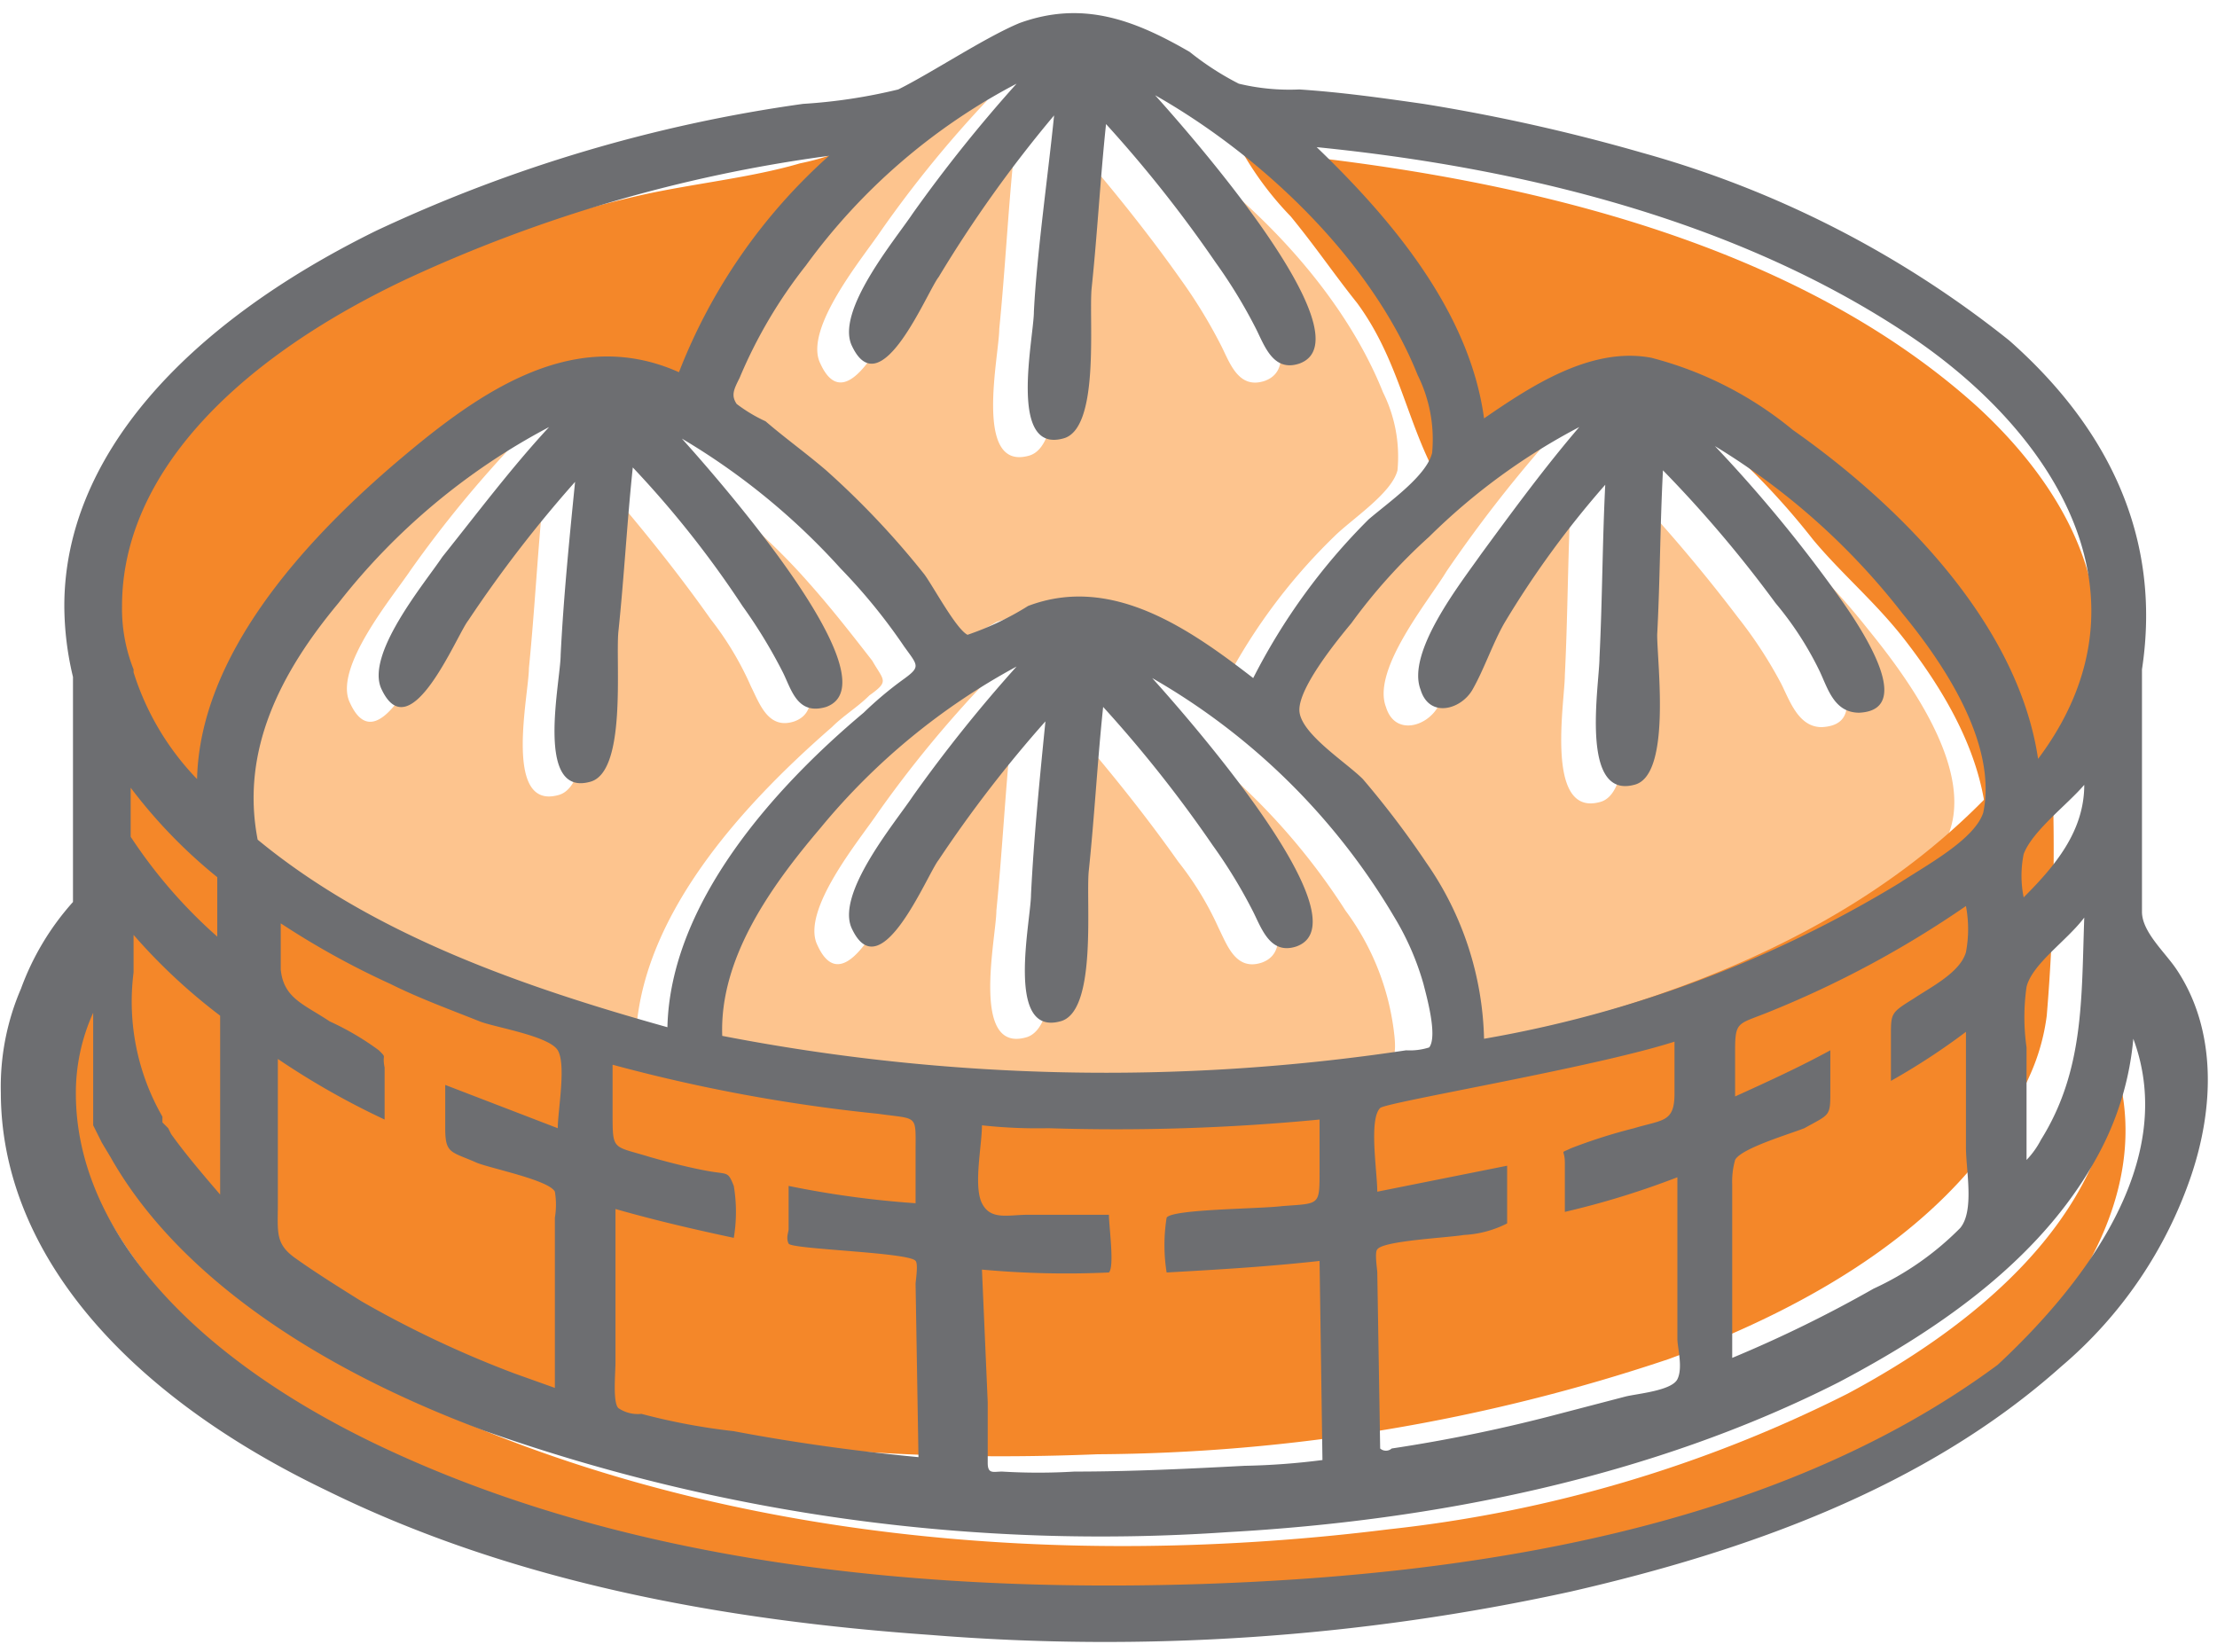 <svg xmlns="http://www.w3.org/2000/svg" viewBox="-0.029 -0.46 76.829 57.261"><title>Depositphotos_63919509_05</title><g data-name="Layer 2"><g data-name="Layer 1"><path d="M73.3 36.54c-.3 5.3-5 9-9.3 11.3a46.37 46.37 0 0 1-15.9 4.7c-11.2 1.4-23.3.4-33.6-4.4a31.75 31.75 0 0 1-7-4.4 15.39 15.39 0 0 1-2.5-2.6 4.07 4.07 0 0 1-.8-2.4c0-.1-.6-.1-.6-.2 0-.3.2-.6-.1-.6v-.5l-.1.3c.9-.8.1-.8 0-1.1a7.52 7.52 0 0 1 0-1.5c.8-.7-.1-.6-.2-.8-.6-1.3-.9 2.6-.8 4.1a11.72 11.72 0 0 0 1.2 3.1 16.71 16.71 0 0 0 5.2 5.7C14.1 51 20.6 53 26.9 54a80.52 80.52 0 0 0 19 .9A50 50 0 0 0 63.4 51a35.51 35.51 0 0 0 4.3-2.3 13 13 0 0 0 3.1-3.1c2.1-2.6 3.5-5.8 2.5-9.1-.1 1.34 0-2.86 0 .04z" fill="#f48729"/><path d="M50.3 36.14a42.54 42.54 0 0 0 14.3-5.3c.9-.5 2.5-1.4 2.9-2.4.9-2.3-1.5-5.5-2.8-7.1a24.41 24.41 0 0 0-6.6-5.8 62.58 62.58 0 0 1 4.1 4.9c.5.7 3.1 4.2.9 4.3-.8 0-1.1-.9-1.4-1.5a15 15 0 0 0-1.5-2.3 55.85 55.85 0 0 0-3.9-4.6 56.13 56.13 0 0 1-.1 5.8c0 1 .5 4.9-.8 5.2-1.9.5-1.2-3.5-1.2-4.4.1-2 .1-4 .2-6a32.72 32.72 0 0 0-3.5 4.8c-.4.7-.7 1.6-1.1 2.3s-1.5 1-1.8 0c-.5-1.3 1.5-3.7 2.1-4.7a47 47 0 0 1 3.4-4.4 21.73 21.73 0 0 0-5.2 3.8 19.28 19.28 0 0 0-2.7 3c-.5.6-1.8 2.1-1.8 3s1.7 1.8 2.2 2.4a19.34 19.34 0 0 1 2.2 2.8 11.82 11.82 0 0 1 2.1 6.2zM23.9 36a68.9 68.9 0 0 0 23.1.6c1-.2 1.4 0 1.3-1.1a8.84 8.84 0 0 0-1.7-4.4 22.69 22.69 0 0 0-7.9-7.5c.9 1 7.5 8.4 5 9.3-.9.3-1.2-.6-1.5-1.2a10.89 10.89 0 0 0-1.4-2.3c-1.2-1.7-2.5-3.3-3.8-4.8-.2 1.9-.3 3.8-.5 5.7-.1 1.1.3 4.9-1 5.2-1.9.5-1-3.5-1-4.4.2-2 .3-4 .5-6a34.1 34.1 0 0 0-3.7 4.8c-.4.6-2 4.6-3 2.4-.6-1.2 1.5-3.7 2.1-4.6a40.24 40.24 0 0 1 3.7-4.5 22.91 22.91 0 0 0-6.8 5.6c-1.6 2.04-3.5 4.54-3.4 7.2zM7.8 29.34c4 3.3 9.2 5.1 14.2 6.3.1-4.3 3.7-8.2 6.8-10.9.4-.4.9-.7 1.3-1.1.7-.5.5-.5.1-1.2-.7-.9-1.4-1.8-2.2-2.7a21.7 21.7 0 0 0-5.5-4.5c.9 1 7.5 8.4 5 9.3-.9.3-1.2-.6-1.5-1.2A10.89 10.89 0 0 0 24.6 21c-1.2-1.7-2.5-3.3-3.8-4.8-.2 1.9-.3 3.8-.5 5.7-.1 1.1.3 4.9-1 5.2-1.9.5-1-3.5-1-4.4.2-2 .3-4 .5-6a34.1 34.1 0 0 0-3.7 4.8c-.4.6-2 4.6-3 2.4-.6-1.2 1.5-3.7 2.1-4.6a40.24 40.24 0 0 1 3.7-4.5 23.8 23.8 0 0 0-7.3 6.1c-2 2.64-3.4 5.24-2.8 8.44zm34.4-5.7a19.93 19.93 0 0 1 4-5.5c.6-.6 2-1.5 2.2-2.3a5 5 0 0 0-.5-2.7c-1.6-4-5.4-7.6-9.1-9.7.9 1 7.5 8.4 5 9.3-.9.3-1.2-.6-1.5-1.2a17.61 17.61 0 0 0-1.4-2.3c-1.2-1.7-2.5-3.3-3.8-4.8-.2 1.9-.3 3.8-.5 5.7-.1 1.1.3 4.9-1 5.2-1.9.5-1-3.5-1-4.4.2-2 .3-4 .5-6a34.1 34.1 0 0 0-3.7 4.8c-.4.6-2 4.6-3 2.4-.6-1.2 1.5-3.7 2.1-4.6A40.24 40.24 0 0 1 34.2 3a23.66 23.66 0 0 0-7.4 6.3 15.77 15.77 0 0 0-2.4 3.9c-.1.4-.3.6 0 .9a2.66 2.66 0 0 0 1 .6c.7.5 1.4 1.1 2.1 1.7a29 29 0 0 1 3.4 3.6c.3.4 1.1 1.9 1.5 2.1a13.55 13.55 0 0 0 2.1-1c2.7-.96 5.5.9 7.7 2.54z" fill="#fdc48e"/><path d="M45 4.94c8.1.9 17.3 3.1 23.5 8.7 2.5 2.3 4.5 5.4 4.1 8.9-.3 2.8-2.1 4.8-3.8 6.8.3-2.8-1.1-5.4-2.8-7.6-1-1.3-2.2-2.3-3.2-3.5a25.76 25.76 0 0 0-3.2-3.4 5.45 5.45 0 0 0-2.7-1.7 6.39 6.39 0 0 0-2.8.6 25.83 25.83 0 0 0-4.4 2.2c-1-1.9-1.3-4-2.7-5.9-.8-1-1.4-1.9-2.3-3a11.17 11.17 0 0 1-2.3-3.5c.4.46 2.2.9 2.6 1.4zM16.3 16c-4.5 3-10 8.5-8.8 14.4l-2.2-2.1v-.1a10.1 10.1 0 0 1-2.2-3.9c-1.9-6 2.7-11.1 9.5-14.6a43.72 43.72 0 0 1 9.6-3.4c1.8-.4 3.8-.6 5.5-1.1a8.25 8.25 0 0 0 2.6-1c-.2 1.2-1.3 1.4-2 2.1a8.64 8.64 0 0 0-1 1.6l-1.8 3a9.74 9.74 0 0 1-1.5 2.4c-.9.9-3-.2-4.2.1a3.55 3.55 0 0 0-1.6 1.1c-.7.5-1.3 1.04-1.9 1.5z" fill="#f48729"/><path d="M3.6 25.94s6.4 11.7 36.6 11.3c10.9-1 24-3.1 30.8-12.7a69.46 69.46 0 0 1-.1 10.2 7.27 7.27 0 0 1-.6 2.1c-2.2 5-7.6 8-12.5 9.8a63.24 63.24 0 0 1-19.8 3.3c-32 1.3-35.1-16-35.1-16l.7-8z" fill="#f48729"/><path d="M75.4 33.14c-.4-.6-1.2-1.3-1.2-2v-8.4c.7-4.6-1.2-8.4-4.6-11.4a35.64 35.64 0 0 0-12.7-6.5 64.32 64.32 0 0 0-7.6-1.7c-1.4-.2-2.8-.4-4.3-.5a7.49 7.49 0 0 1-2.1-.2 9.91 9.91 0 0 1-1.7-1.1c-1.9-1.1-3.7-1.8-5.9-1-1.2.5-3 1.7-4.2 2.3a18.81 18.81 0 0 1-3.3.5A51.5 51.5 0 0 0 13 7.54c-6.7 3.3-10.8 7.9-10.8 13A10.68 10.68 0 0 0 2.5 23v7.8a9.23 9.23 0 0 0-1.8 3 8.57 8.57 0 0 0-.7 3.6c0 5.3 4 10.3 11.3 13.8 6.5 3.2 13.8 4.5 20.9 5a75.37 75.37 0 0 0 22.2-1.5c6.1-1.4 12.3-3.6 17-7.8a15 15 0 0 0 4.5-6.6c.8-2.36.9-5.06-.5-7.16zm-9.3-22c5.1 3.4 8.7 9.1 4.5 14.7-.7-4.7-4.8-8.8-8.5-11.4a12.68 12.68 0 0 0-4.9-2.5c-2.1-.4-4.2 1-5.8 2.1-.5-3.7-3.2-6.9-5.8-9.4 7 .7 14.5 2.5 20.5 6.5zm4.1 22.6c.2-.8 1.4-1.6 2-2.4-.1 2.8 0 5.3-1.5 7.7a3 3 0 0 1-.5.7v-3.9a7.39 7.39 0 0 1 0-2.1zm-.1-3.1a3.79 3.79 0 0 1 0-1.5c.3-.8 1.5-1.7 2.1-2.4 0 1.6-1 2.8-2.1 3.9zm-10 9.1c.2-.4 1.9-.9 2.4-1.1.9-.5.9-.4.9-1.3v-1.4c-1.1.6-2.2 1.1-3.3 1.6v-1.6c0-1 .1-.9 1.1-1.3a35.19 35.19 0 0 0 6.9-3.7 4.3 4.3 0 0 1 0 1.6c-.2.7-1.2 1.2-1.8 1.6-.8.5-.8.5-.8 1.3V37a23.26 23.26 0 0 0 2.6-1.7v4c0 .8.3 2.2-.2 2.8a10.19 10.19 0 0 1-3 2.1 44.42 44.42 0 0 1-4.9 2.4v-6a2.77 2.77 0 0 1 .1-.86zm5.7-9.6a41.19 41.19 0 0 1-14.4 5.4 11.1 11.1 0 0 0-2-6.1 31.55 31.55 0 0 0-2.2-2.9c-.6-.6-2.2-1.6-2.2-2.4s1.3-2.4 1.8-3a19.28 19.28 0 0 1 2.7-3 21.73 21.73 0 0 1 5.2-3.8c-1.2 1.4-2.3 2.9-3.4 4.4-.7 1-2.6 3.4-2.1 4.7.3 1 1.4.7 1.8 0s.7-1.6 1.1-2.3a32.72 32.72 0 0 1 3.5-4.8c-.1 2-.1 4-.2 6 0 .9-.7 4.9 1.2 4.4 1.3-.3.8-4.2.8-5.2.1-1.9.1-3.8.2-5.7a43.06 43.06 0 0 1 3.9 4.6 11.36 11.36 0 0 1 1.5 2.3c.3.6.5 1.5 1.4 1.5 2.2-.1-.4-3.6-.9-4.3A48.35 48.35 0 0 0 59.4 15a24 24 0 0 1 6.5 5.8c1.4 1.7 3.3 4.5 2.8 6.9-.3.94-2 1.84-2.9 2.44zm-18 19.6l-.1-6.1c0-.1-.1-.7 0-.8.2-.3 2.4-.4 3-.5a3.71 3.71 0 0 0 1.5-.4v-2l-4.5.9c0-.7-.3-2.5.1-2.9.2-.2 7.4-1.4 10.2-2.3v1.8c0 1-.4.9-1.4 1.2a18.66 18.66 0 0 0-2.2.7c-.4.2-.2 0-.2.5v1.7a29.07 29.07 0 0 0 3.9-1.2v5.6c0 .3.2 1 0 1.4s-1.4.5-1.8.6l-2.3.6a54.15 54.15 0 0 1-5.8 1.2.3.3 0 0 1-.4 0zM34 43.54a32 32 0 0 0 4.4.1c.2-.2 0-1.6 0-2h-2.8c-.7 0-1.3.2-1.6-.4s0-2 0-2.7a17.7 17.7 0 0 0 2.3.1 73.82 73.82 0 0 0 9.4-.3v1.8c0 1.2 0 1.1-1.3 1.2-.8.1-3.8.1-4 .4a6 6 0 0 0 0 1.9c1.8-.1 3.5-.2 5.3-.4l.1 6.9a24.52 24.52 0 0 1-2.7.2c-1.9.1-3.9.2-5.9.2a20.85 20.85 0 0 1-2.5 0c-.3 0-.5.1-.5-.3v-2.1zm-9-8.1c-.1-2.7 1.7-5.2 3.4-7.2a22.91 22.91 0 0 1 6.8-5.6 50.67 50.67 0 0 0-3.6 4.5c-.6.9-2.7 3.4-2.1 4.6 1 2.1 2.6-1.9 3-2.4a43.7 43.7 0 0 1 3.7-4.8c-.2 2-.4 4-.5 6 0 .9-.9 4.9 1 4.4 1.3-.3.9-4.1 1-5.2.2-1.9.3-3.8.5-5.7a44.52 44.52 0 0 1 3.8 4.8 17.61 17.61 0 0 1 1.4 2.3c.3.6.6 1.5 1.5 1.2 2.5-.9-4.1-8.3-5-9.3a23.06 23.06 0 0 1 8.4 8.3 9.43 9.43 0 0 1 1 2.3c.1.4.5 1.8.2 2.2a2.2 2.2 0 0 1-.8.1 69.84 69.84 0 0 1-23.7-.5zm-2.8 13.1a1.2 1.2 0 0 1-.8-.2c-.2-.2-.1-1.2-.1-1.6v-5.3c1.4.4 2.7.7 4.1 1a5.44 5.44 0 0 0 0-1.8c-.2-.5-.2-.4-.8-.5s-1.4-.3-2.1-.5c-1.3-.4-1.3-.2-1.3-1.5v-1.7a57.32 57.32 0 0 0 9.2 1.7c1.4.2 1.3 0 1.3 1.3v1.8a33.21 33.21 0 0 1-4.4-.6v1.5c0 .1-.1.3 0 .5s4.2.3 4.4.6c.1.1 0 .7 0 .8l.1 6c-2.1-.2-4.3-.5-6.4-.9a22.09 22.09 0 0 1-3.2-.6zm-5.7-8.7c.5.2 2.5.6 2.7 1a2.72 2.72 0 0 1 0 .9v5.9l-1.4-.5a36.51 36.51 0 0 1-5.3-2.5c-.8-.5-1.6-1-2.3-1.5s-.6-.9-.6-1.9v-5a27.06 27.06 0 0 0 3.7 2.1v-1.8c-.1-.5.1-.3-.2-.6a9.5 9.5 0 0 0-1.7-1c-.9-.6-1.6-.8-1.7-1.8v-1.6a28.17 28.17 0 0 0 3.8 2.1c1 .5 2.1.9 3.1 1.3.5.2 2.4.5 2.7 1s0 2.1 0 2.7l-3.9-1.5v1.5c0 .9.2.8 1.1 1.2zm-7.6-11.2c-.6-3.1.8-5.8 2.8-8.2a22.69 22.69 0 0 1 7.3-6.1c-1.3 1.4-2.5 3-3.7 4.5-.6.9-2.7 3.4-2.1 4.6 1 2.1 2.6-1.9 3-2.4a43.7 43.7 0 0 1 3.7-4.8c-.2 2-.4 4-.5 6 0 .9-.9 4.9 1 4.4 1.3-.3.9-4.1 1-5.2.2-1.9.3-3.8.5-5.7a34.83 34.83 0 0 1 3.8 4.8 17.61 17.61 0 0 1 1.4 2.3c.3.6.5 1.5 1.5 1.2 2.5-.9-4.1-8.3-5-9.3a23.59 23.59 0 0 1 5.5 4.5 19.86 19.86 0 0 1 2.2 2.7c.5.7.6.7-.1 1.2a12.67 12.67 0 0 0-1.3 1.1c-3.1 2.6-6.7 6.6-6.8 10.9-5-1.4-10.2-3.2-14.2-6.5zm26.3-26.2a50.67 50.67 0 0 0-3.6 4.5c-.6.9-2.7 3.4-2.1 4.6 1 2.1 2.6-1.9 3-2.4a43.87 43.87 0 0 1 4-5.6c-.2 2-.6 4.8-.7 6.8 0 .9-.9 4.9 1 4.4 1.3-.3.9-4.1 1-5.2.2-1.9.3-3.8.5-5.7a44.52 44.52 0 0 1 3.8 4.8 17.61 17.61 0 0 1 1.4 2.3c.3.6.6 1.5 1.5 1.2 2.5-.9-4.1-8.3-5-9.3 3.7 2.1 7.5 5.7 9.1 9.7a5 5 0 0 1 .5 2.7c-.2.8-1.5 1.7-2.2 2.3a21.53 21.53 0 0 0-4 5.5c-2.2-1.7-4.9-3.6-7.8-2.5a10 10 0 0 1-2.1 1c-.4-.2-1.2-1.7-1.5-2.1a29 29 0 0 0-3.4-3.6c-.7-.6-1.4-1.1-2.1-1.7a5.3 5.3 0 0 1-1-.6c-.2-.3-.1-.5.1-.9a16.71 16.71 0 0 1 2.3-3.9 21.13 21.13 0 0 1 7.3-6.3zM14 9.24a50.67 50.67 0 0 1 14.7-4.3 19.52 19.52 0 0 0-5.2 7.5c-3.8-1.7-7.2.9-10 3.3-3 2.6-6.6 6.5-6.7 10.8a9.36 9.36 0 0 1-2.2-3.7v-.1a5.7 5.7 0 0 1-.4-2.2c0-4.4 3.7-8.4 9.8-11.3zm-9.4 24v-1.3a19.91 19.91 0 0 0 3 2.8v6.2c-.6-.7-1.2-1.4-1.7-2.1l-.1-.2-.1-.1-.1-.1v-.2a8 8 0 0 1-1-5zm-.1-4.7v-1.7a17.67 17.67 0 0 0 3 3.1V32a17.25 17.25 0 0 1-3-3.46zm64.7 18.3c-7.7 5.7-18.3 7.3-27.7 7.6-9.6.3-19.9-.7-28.6-4.9-6.6-3.2-10.3-7.6-10.3-12.1a6.71 6.71 0 0 1 .6-2.8v3.9l.2.4.1.2.3.5c2.2 3.9 6.8 7.2 13 9.5a64.09 64.09 0 0 0 25.7 3.5c7.2-.4 14.7-1.9 21.2-5.2 3.6-1.9 7.2-4.4 9.1-8.1a10.36 10.36 0 0 0 1.1-3.8c1.6 4.3-1.8 8.6-4.7 11.3z" fill="#6d6e71"/></g></g></svg>